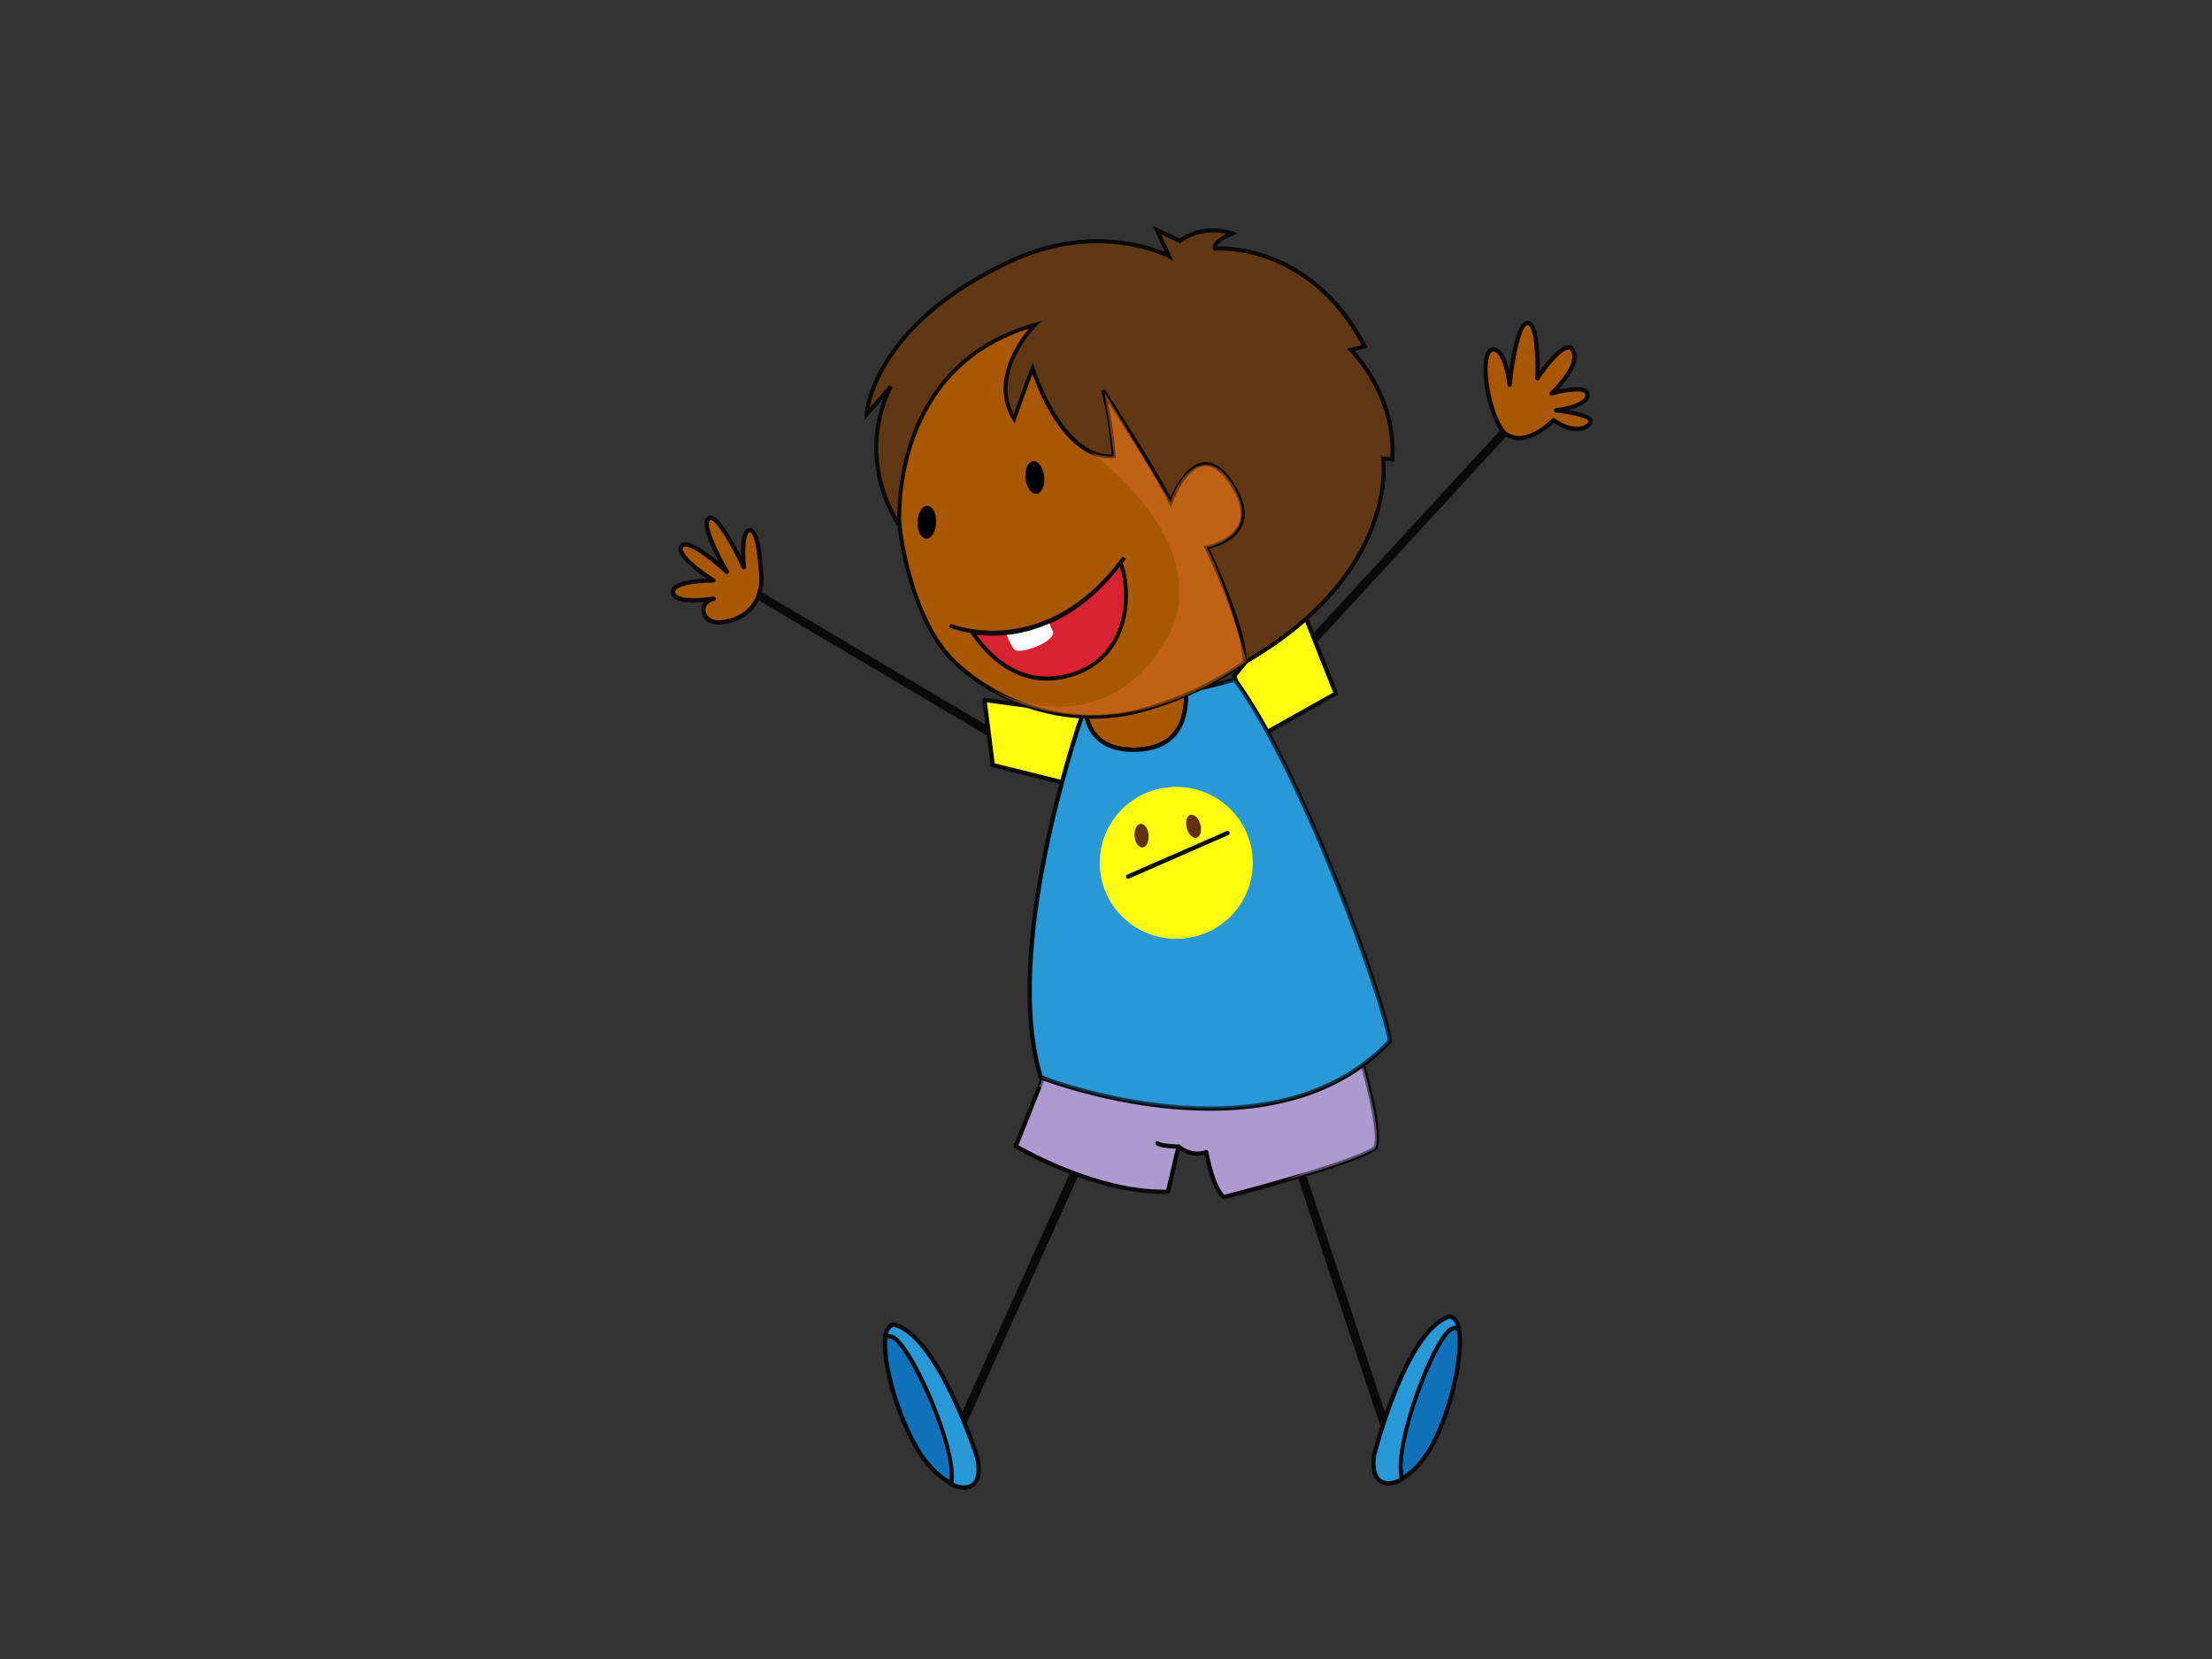 <?xml version="1.0" encoding="utf-8"?>
<!-- Generator: Adobe Illustrator 17.0.0, SVG Export Plug-In . SVG Version: 6.00 Build 0)  -->
<!DOCTYPE svg PUBLIC "-//W3C//DTD SVG 1.1//EN" "http://www.w3.org/Graphics/SVG/1.1/DTD/svg11.dtd">
<svg version="1.1" id="Layer_1" xmlns="http://www.w3.org/2000/svg" xmlns:xlink="http://www.w3.org/1999/xlink" x="0px" y="0px"
	 width="800px" height="600px" viewBox="0 0 800 600" enable-background="new 0 0 800 600" xml:space="preserve">
<rect x="0" y="0" width="800" height="600" fill="#333333" stroke="none"/>
<g>
	<g>
		<path fill="#0A0A0A" d="M347.122,518.275c-0.265,0.012-0.525-0.03-0.777-0.133c-0.784-0.355-1.133-1.274-0.784-2.058
			l44.694-99.113c0.355-0.781,1.296-1.127,2.079-0.783c0.784,0.358,1.133,1.274,0.784,2.055l-44.694,99.116
			C348.177,517.899,347.665,518.227,347.122,518.275L347.122,518.275z"/>
	</g>
	<g>
		<path fill="#0A0A0A" d="M501.034,517.441c-0.705,0.054-1.38-0.37-1.609-1.063l-32.118-96.884
			c-0.271-0.813,0.163-1.706,0.994-1.965c0.838-0.265,1.706,0.178,1.983,0.995l32.118,96.877c0.277,0.813-0.181,1.693-0.994,1.958
			C501.287,517.399,501.16,517.432,501.034,517.441L501.034,517.441z"/>
	</g>
	<g>
		<g>
			<path fill="#AD9ACE" d="M378.866,385.569l-11.504,28.963c0,0,28.834,17.3,55.089,16.463c2.911-13.094,3.844-16.282,3.844-16.282
				s4.236,3.968,9.979,1.967c2.664,14.227,6.364,16.285,6.364,16.285s47.761-12.232,54.787-17.836
				c2.735-5.282-5.285-32.753-5.285-32.753L378.866,385.569z"/>
			<path fill="#0A0A0A" d="M442.638,433.742c-0.139,0-0.272-0.03-0.38-0.099c-0.41-0.223-3.953-2.549-6.598-15.969
				c-0.868,0.226-1.765,0.346-2.645,0.346c-2.844,0-5.056-1.172-6.261-1.976c-0.47,1.82-1.543,6.153-3.543,15.122
				c-0.078,0.344-0.386,0.59-0.735,0.608c-0.627,0.022-1.253,0.03-1.88,0.03h-0.006c-25.658,0-53.358-16.438-53.636-16.607
				c-0.325-0.199-0.458-0.605-0.325-0.952l11.504-28.963c0.12-0.292,0.397-0.483,0.711-0.491l113.274-3.194
				c0.374-0.03,0.681,0.223,0.777,0.56c0.832,2.845,8.033,27.93,5.231,33.323c-0.049,0.099-0.127,0.178-0.199,0.256
				c-7.086,5.64-53.136,17.478-55.088,17.975C442.77,433.733,442.692,433.742,442.638,433.742z M436.274,415.906
				c0.133,0,0.272,0.03,0.392,0.096c0.193,0.114,0.338,0.31,0.373,0.533c2.157,11.479,4.978,14.829,5.785,15.58
				c4.477-1.163,47.038-12.266,53.98-17.487c1.886-4.314-2.977-23.582-5.249-31.451l-112.153,3.154l-11.057,27.863
				c4.061,2.323,29.045,16.053,52.244,16.053c0.434,0.063,0.826,0,1.229-0.012c2.784-12.474,3.682-15.607,3.724-15.745
				c0.078-0.253,0.289-0.461,0.548-0.531c0.259-0.075,0.542,0,0.741,0.19c0.03,0.018,2.543,2.32,6.183,2.32
				c1,0,2.007-0.178,2.994-0.531C436.093,415.914,436.178,415.906,436.274,415.906z"/>
		</g>
		<g>
			<path fill="#0A0A0A" d="M426.356,415.487c-0.024,0-0.054,0-0.085,0c-3.434-0.112-7.659-0.488-8.334-1.612
				c-0.223-0.365-0.108-0.844,0.272-1.07c0.325-0.187,0.723-0.117,0.976,0.151c0.162,0.099,1.416,0.781,7.147,0.976
				c0.421,0.019,0.759,0.374,0.753,0.798C427.055,415.131,426.753,415.457,426.356,415.487L426.356,415.487z"/>
		</g>
		<g>
			<g opacity="0.49">
				<path fill="#AD9ACE" d="M492.14,382.375l-113.274,3.194l-2.911,7.33c11.739,5.165,56.028,21.931,102.686,4.549
					c10.545-3.492,22.802,15.951-13.925,29.473c13.534-3.898,28.954-8.792,32.708-11.792
					C500.16,409.846,492.14,382.375,492.14,382.375z"/>
			</g>
		</g>
	</g>
	<g>
		<path fill="#0A0A0A" d="M469.513,238.999c-0.422,0.039-0.844-0.096-1.181-0.4c-0.645-0.584-0.681-1.567-0.102-2.202l78.752-85.579
			c0.579-0.642,1.579-0.69,2.211-0.106c0.645,0.579,0.687,1.567,0.096,2.206l-78.739,85.585
			C470.272,238.803,469.898,238.972,469.513,238.999L469.513,238.999z"/>
	</g>
	<g>
		<path fill="#0A0A0A" d="M361.819,268.55c-0.325,0.033-0.645-0.048-0.928-0.208l-89.478-52.982
			c-0.747-0.437-0.988-1.392-0.542-2.133c0.434-0.738,1.404-0.973,2.152-0.536l89.472,52.97c0.741,0.446,0.982,1.398,0.542,2.136
			C362.771,268.249,362.301,268.511,361.819,268.55L361.819,268.55z"/>
	</g>
	<g>
		<polygon fill="#FFFC0D" points="389.074,284.15 359.035,276.697 356.04,253.13 396.522,258.616 		"/>
		<path fill="#0A0A0A" d="M389.074,284.934c-0.066,0-0.12-0.012-0.187-0.027l-30.045-7.454c-0.301-0.081-0.542-0.35-0.584-0.666
			l-2.989-23.558c-0.036-0.238,0.042-0.482,0.223-0.648c0.163-0.168,0.41-0.253,0.651-0.223l40.494,5.492
			c0.217,0.03,0.421,0.154,0.542,0.344c0.12,0.184,0.157,0.421,0.096,0.645l-7.442,25.522
			C389.737,284.711,389.423,284.934,389.074,284.934z M359.758,276.073l28.78,7.141l6.977-23.95l-38.577-5.228L359.758,276.073z"/>
	</g>
	<g>
		<polygon fill="#FFFC0D" points="454.141,267.089 483.131,250.831 469.471,216.378 446.362,244.413 		"/>
		<path fill="#0A0A0A" d="M454.141,267.863c-0.096,0-0.181-0.012-0.277-0.054c-0.217-0.075-0.386-0.256-0.464-0.467l-7.779-22.684
			c-0.085-0.253-0.03-0.533,0.144-0.738l23.097-28.026c0.181-0.211,0.445-0.317,0.723-0.28c0.277,0.042,0.506,0.223,0.602,0.491
			l13.672,34.44c0.145,0.365,0,0.774-0.338,0.968l-28.996,16.254C454.406,267.83,454.273,267.863,454.141,267.863z M447.253,244.57
			l7.321,21.379l27.581-15.465l-12.931-32.582L447.253,244.57z"/>
	</g>
	<g>
		<path fill="#A85802" d="M412.418,271.059c14.932-1.138,16.897-12.959,16.511-20.906c-16.186,3.844-31.66,7.203-36.173,8.176
			C393.756,264.136,397.733,272.174,412.418,271.059z"/>
		<path fill="#0A0A0A" d="M409.736,271.942L409.736,271.942c-13.437,0-16.89-8.445-17.752-13.477
			c-0.067-0.407,0.193-0.807,0.602-0.895c5.73-1.235,20.729-4.511,36.161-8.168c0.229-0.057,0.47,0,0.651,0.13
			c0.193,0.144,0.301,0.355,0.313,0.594c0.374,7.589-1.398,20.496-17.233,21.708C411.526,271.906,410.604,271.942,409.736,271.942z
			 M393.672,258.932c1.133,5.39,4.899,11.452,16.065,11.452l0,0c0.832,0,1.706-0.03,2.621-0.1
			c13.299-1.015,16.017-10.765,15.83-19.153C413.69,254.558,399.752,257.619,393.672,258.932z"/>
	</g>
	<g>
		<path fill="#2898D7" d="M446.602,245.817c-5.646,1.456-11.702,2.928-17.673,4.336c0.386,7.948-1.579,19.768-16.511,20.906
			c-14.685,1.115-18.662-6.923-19.662-12.73c-0.867,0.199-1.338,0.286-1.338,0.286s-29.671,83.401-14.992,131.038
			c0,0,83.06,32.663,126.266-13.155C500.829,362.598,471.622,279.794,446.602,245.817z"/>
		<path fill="#0A0A0A" d="M437.564,401.715h-0.006c-32.208,0-61.132-11.223-61.409-11.341c-0.229-0.075-0.398-0.265-0.464-0.488
			c-14.595-47.342,14.697-130.688,14.992-131.526c0.096-0.256,0.313-0.445,0.572-0.5l1.338-0.289c0.217-0.045,0.422,0,0.609,0.117
			c0.175,0.118,0.289,0.308,0.331,0.515c1.018,5.954,5.079,13.112,18.83,12.082c13.8-1.057,16.204-11.512,15.788-20.09
			c-0.005-0.379,0.241-0.705,0.603-0.792c6.586-1.558,12.533-3.019,17.656-4.33c0.313-0.081,0.645,0.033,0.838,0.289
			c24.368,33.091,54.22,116.066,56.221,131.035c0.036,0.226-0.043,0.464-0.205,0.636
			C487.825,393.414,465.71,401.715,437.564,401.715z M377.077,389.061c3.368,1.274,30.491,11.096,60.481,11.096h0.006
			c27.538,0.006,49.171-8.041,64.296-23.92c-2.157-13.711-30.545-95.196-55.576-129.534c-4.857,1.253-10.419,2.615-16.547,4.061
			c0.235,7.653-1.85,19.891-17.258,21.069c-14.986,1.142-19.18-7.15-20.343-12.57l-0.115,0.018
			C389.821,265.657,363.398,343.858,377.077,389.061z"/>
	</g>
	<g>
		<g>
			<path fill="#FFFC0D" d="M453.008,309.953c1.175,15.131-10.226,28.348-25.471,29.511c-15.239,1.157-28.545-10.166-29.719-25.296
				c-1.169-15.134,10.232-28.346,25.477-29.511C438.54,283.497,451.839,294.822,453.008,309.953z"/>
		</g>
		<g>
			<path fill="#61320A" d="M434.117,298.203c0.608,2.277-0.006,4.423-1.368,4.781c-1.362,0.349-2.953-1.214-3.555-3.501
				c-0.603-2.29,0.006-4.429,1.367-4.781C431.923,294.352,433.52,295.913,434.117,298.203z"/>
		</g>
		<g>
			<path fill="#61320A" d="M415.407,302.032c0.181,2.359-0.802,4.353-2.205,4.459c-1.398,0.106-2.694-1.714-2.875-4.07
				c-0.181-2.363,0.802-4.357,2.211-4.459C413.943,297.853,415.226,299.673,415.407,302.032z"/>
		</g>
		<g>
			<path fill="#0A0A0A" d="M408.055,317.802c-0.326,0.033-0.639-0.144-0.784-0.458c-0.168-0.386,0.012-0.856,0.41-1.027
				l35.968-15.743c0.398-0.181,0.844,0.003,1.024,0.392c0.169,0.398-0.012,0.856-0.397,1.027l-35.968,15.749
				C408.224,317.784,408.139,317.802,408.055,317.802L408.055,317.802z"/>
		</g>
	</g>
	<g>
		<path fill="#A85802" d="M543.329,155.74c0,0,5.737,8.147,18.566-3.757c7.894,5.634,13.552,2.474,13.365,0.144
			c-0.181-2.323-12.467-3.724-12.467-3.724s11.299-1.253,11.353-5.553c0.066-4.29-13.004-0.566-13.004-0.566
			s10.636-9.783,7.84-15.414c-2.796-5.644-12.98,9.96-12.98,9.96s0.814-19.958-3.507-20.011c-4.327-0.06-6.52,22.341-6.52,22.341
			s-1.416-13.158-6.098-12.793C535.2,126.714,537.147,146.858,543.329,155.74z"/>
		<path fill="#0A0A0A" d="M549.337,159.232L549.337,159.232c-4.447,0-6.568-2.917-6.647-3.046
			c-5.327-7.646-7.647-23.642-5.206-28.731c0.698-1.453,1.657-1.817,2.332-1.871c3.224-0.275,5.038,4.296,6.008,8.204
			c0.989-7.276,3.061-17.752,6.647-17.752c0.65,0.009,1.217,0.28,1.705,0.789c2.525,2.634,2.73,12.501,2.682,17.394
			c2.44-3.393,7.177-9.355,10.395-9.355c0.723,0,1.754,0.283,2.44,1.66c2.223,4.511-3.007,11.075-6.044,14.341
			c1.892-0.41,4.435-0.858,6.586-0.858c1.958,0,3.266,0.367,4.025,1.13c0.446,0.458,0.675,1.055,0.675,1.729
			c-0.048,2.914-3.971,4.565-7.352,5.442c4.14,0.729,8.321,1.925,8.46,3.763c0.054,0.702-0.241,1.44-0.832,2.073
			c-1.054,1.13-2.838,1.778-4.905,1.778c-1.856,0-4.761-0.521-8.352-2.944C557.351,157.135,553.109,159.232,549.337,159.232z
			 M540.063,127.135c-0.512,0.027-0.861,0.359-1.175,0.992c-2.229,4.646,0.115,20.035,5.086,27.17
			c0.072,0.093,1.765,2.383,5.363,2.383c3.495,0,7.538-2.106,12.021-6.267c0.277-0.262,0.681-0.283,0.982-0.066
			c3.501,2.492,6.26,3.019,7.966,3.019c1.597,0,3.013-0.479,3.76-1.287c0.289-0.298,0.434-0.618,0.41-0.885
			c-0.307-0.928-5.809-2.336-11.769-3.025c-0.404-0.042-0.705-0.37-0.705-0.768c0.006-0.397,0.301-0.726,0.705-0.771
			c4.098-0.455,10.63-2.157,10.666-4.79c0.006-0.259-0.073-0.449-0.241-0.615c-0.241-0.247-0.94-0.663-2.898-0.663
			c-3.676,0-8.834,1.453-8.876,1.474c-0.349,0.096-0.717-0.048-0.898-0.368c-0.181-0.313-0.12-0.705,0.151-0.955
			c2.832-2.615,9.744-10.307,7.665-14.498c-0.338-0.702-0.735-0.792-1.024-0.792c-2.567,0-7.858,6.641-10.582,10.835
			c-0.193,0.292-0.578,0.421-0.898,0.313c-0.343-0.105-0.566-0.418-0.548-0.771c0.175-4.432,0.144-16.478-2.176-18.899
			c-0.259-0.275-0.445-0.302-0.566-0.302c-2.223,0-4.706,11.223-5.731,21.642c-0.042,0.391-0.373,0.693-0.777,0.693l0,0
			c-0.397,0-0.735-0.299-0.783-0.693C544.685,134.556,542.847,127.135,540.063,127.135z"/>
	</g>
	<g>
		<path fill="#A85802" d="M274.282,215.634c1.037-2.672,1.374-5.788,0.952-9.171c-0.235-1.871-0.868-14.971-4.098-14.721
			c-3.501,0.275-2.097,13.429-2.097,13.429s-9.43-20.346-12.769-17.752c-3.332,2.6,6.61,19.388,6.61,19.388
			s-13.956-12.971-16.433-9.274c-2.452,3.7,11.57,12.377,11.57,12.377s-14.92-0.03-14.601,4.227
			c0.32,4.435,12.214,2.694,14.721,2.395c-6.388,1.51-4.122,9.123,2.29,8.575C267.454,224.501,272.227,220.921,274.282,215.634z"/>
		<path fill="#0A0A0A" d="M259.778,225.914L259.778,225.914c-3.688-0.009-5.905-2.434-6.188-4.841
			c-0.121-1.067,0.12-2.311,0.994-3.363c-1.211,0.102-2.555,0.187-3.887,0.187c-5.17,0-7.875-1.25-8.056-3.706
			c-0.06-0.72,0.205-1.41,0.741-1.994c2.073-2.208,8.466-2.826,12.112-2.998c-3.333-2.253-9.31-6.707-10.039-9.994
			c-0.168-0.795-0.06-1.498,0.344-2.103c0.314-0.455,0.916-1.013,2.066-1.013c3.019,0,8.479,4.098,12.088,7.111
			c-3.037-5.658-6.942-14.224-4.164-16.391c0.338-0.256,0.723-0.394,1.151-0.394c3.146,0,8.25,9.208,11.057,14.787
			c-0.102-3.311,0.06-7.664,1.495-9.376c0.446-0.521,0.994-0.813,1.585-0.856c0,0,0,0,0.012,0c3.176,0,4.17,6.8,4.815,14.152
			c0.048,0.57,0.085,1,0.12,1.245c0.434,3.501,0.096,6.71-1.018,9.551c-2.26,5.818-7.406,9.355-14.517,9.958
			C260.259,225.905,260.019,225.914,259.778,225.914z M258.139,215.749c0.379,0,0.705,0.277,0.771,0.645
			c0.084,0.41-0.187,0.801-0.591,0.892c-2.579,0.618-3.333,2.263-3.176,3.604c0.199,1.72,1.868,3.468,4.634,3.468l0,0
			c0.193,0,0.386-0.012,0.584-0.03c6.472-0.551,11.148-3.736,13.184-8.972c1.013-2.591,1.314-5.556,0.916-8.804
			c-0.03-0.253-0.072-0.702-0.121-1.298c-1-11.494-2.5-12.733-3.109-12.733c-0.138,0.015-0.313,0.054-0.524,0.307
			c-1.422,1.693-1.302,8.418-0.886,12.257c0.048,0.386-0.199,0.732-0.572,0.831c-0.374,0.106-0.76-0.075-0.916-0.421
			c-3.995-8.614-9.352-17.523-11.395-17.523c-0.066,0-0.12,0.012-0.175,0.064c-1.735,1.341,2.181,10.587,6.797,18.385
			c0.193,0.325,0.12,0.762-0.181,0.997c-0.301,0.238-0.753,0.223-1.037-0.036c-2.904-2.708-11.184-9.731-14.48-9.731
			c-0.488,0-0.657,0.162-0.753,0.313c-0.109,0.156-0.229,0.418-0.121,0.919c0.681,3.124,8.497,8.544,11.443,10.373
			c0.289,0.181,0.428,0.537,0.344,0.865c-0.109,0.34-0.416,0.575-0.76,0.575l0,0c-4.459,0-11.726,0.672-13.479,2.564
			c-0.326,0.349-0.35,0.645-0.338,0.828c0.144,1.965,4.134,2.257,6.496,2.257c2.712,0,5.526-0.362,6.894-0.521l0.458-0.064
			C258.078,215.754,258.108,215.749,258.139,215.749z"/>
	</g>
	<g>
		<g>
			<path fill="#1171BA" d="M525.143,480.361c-6.153,1.862-21.729,42.768-18.186,54.488c3.917-2.211,8.238-6.707,11.563-13.16
				c6.647-12.895,10.937-32.934,8.955-41.509C526.789,480.048,526.017,480.09,525.143,480.361z"/>
			<path fill="#0A0A0A" d="M506.957,535.63c-0.102,0-0.205-0.018-0.307-0.057c-0.205-0.09-0.374-0.274-0.446-0.497
				c-3.537-11.735,11.92-53.41,18.705-55.461c0.97-0.286,1.898-0.35,2.711-0.196c0.307,0.057,0.555,0.292,0.621,0.587
				c2.037,8.876-2.26,28.909-9.021,42.039c-3.133,6.087-7.46,11.003-11.877,13.486C507.228,535.597,507.09,535.63,506.957,535.63z
				 M526.704,480.891c-0.416,0-0.874,0.066-1.344,0.217c-5.055,1.527-20.494,39.369-17.897,52.527
				c3.845-2.476,7.575-6.899,10.365-12.301c6.375-12.368,10.654-31.735,9.003-40.442
				C526.789,480.891,526.74,480.891,526.704,480.891z"/>
		</g>
		<g>
			<path fill="#2898D7" d="M524.022,476.155c-15.812,5.366-27.032,49.918-27.032,49.918c-1.483,10.036,3.808,12.443,10.099,8.894
				c-3.543-11.715,12.034-52.633,18.186-54.483c0.88-0.268,1.651-0.304,2.332-0.19C527.017,477.724,525.878,476.131,524.022,476.155
				z"/>
			<path fill="#0A0A0A" d="M502.064,537.284c-1.747,0-3.218-0.636-4.272-1.847c-1.669-1.91-2.212-5.185-1.572-9.485
				c0.476-1.907,11.509-45.091,27.556-50.535c0.078-0.027,0.157-0.045,0.247-0.045c1.507,0,3.447,0.831,4.351,4.757
				c0.066,0.253-0.012,0.53-0.199,0.711c-0.181,0.187-0.446,0.277-0.711,0.226c-0.572-0.109-1.235-0.06-1.964,0.163
				c-5.194,1.57-21.32,41.401-17.662,53.521c0.108,0.344-0.048,0.714-0.368,0.901C505.565,536.72,503.691,537.284,502.064,537.284z
				 M524.155,476.932c-15.179,5.369-26.297,48.887-26.405,49.322c-0.549,3.76-0.133,6.607,1.229,8.168
				c1.464,1.687,4.134,1.717,7.195,0.157c-2.856-12.513,12.203-52.82,18.873-54.835c0.531-0.163,1.031-0.254,1.525-0.278
				C526.023,477.83,525.216,476.977,524.155,476.932z"/>
		</g>
	</g>
	<g>
		<g>
			<path fill="#1171BA" d="M322.645,483.19c6.261,1.488,24.272,41.4,21.446,53.304c-4.05-1.97-8.636-6.206-12.341-12.44
				c-7.412-12.479-12.896-32.229-11.438-40.903C320.988,482.976,321.759,482.976,322.645,483.19z"/>
			<path fill="#0A0A0A" d="M344.091,537.275c-0.115,0-0.235-0.03-0.344-0.075c-4.556-2.221-9.171-6.867-12.678-12.757
				c-7.538-12.712-13.046-32.455-11.528-41.419c0.049-0.31,0.272-0.549,0.579-0.632c0.826-0.205,1.741-0.196,2.711,0.045
				c6.9,1.642,24.845,42.31,22.031,54.238c-0.06,0.232-0.217,0.422-0.434,0.524C344.32,537.245,344.205,537.275,344.091,537.275z
				 M321.006,483.829c-1.127,8.782,4.309,27.851,11.419,39.825c3.104,5.233,7.098,9.424,11.088,11.663
				c1.796-13.29-15.896-50.147-21.048-51.373C321.94,483.813,321.452,483.775,321.006,483.829z"/>
		</g>
		<g>
			<path fill="#2898D7" d="M323.483,479.051c16.119,4.411,30.003,48.207,30.003,48.207c2.085,9.942-3.043,12.651-9.545,9.493
				c2.827-11.91-15.191-51.828-21.44-53.313c-0.898-0.208-1.669-0.208-2.343-0.033C320.59,480.786,321.633,479.138,323.483,479.051z
				"/>
			<path fill="#0A0A0A" d="M348.646,538.781c-1.524,0-3.236-0.445-5.055-1.332c-0.32-0.165-0.494-0.521-0.41-0.877
				c2.911-12.325-15.577-51.123-20.873-52.377c-0.717-0.172-1.386-0.186-1.959-0.042c-0.253,0.069-0.53-0.009-0.723-0.184
				c-0.193-0.175-0.289-0.44-0.241-0.702c0.663-4.005,2.579-4.93,4.061-4.999c0.084-0.012,0.168,0,0.241,0.021
				c16.354,4.477,29.979,46.936,30.545,48.734c0.934,4.417,0.549,7.764-1.085,9.768
				C352.088,538.091,350.526,538.781,348.646,538.781z M344.832,536.305c3.097,1.353,5.718,1.193,7.11-0.494
				c1.32-1.618,1.585-4.522,0.771-8.397c-0.114-0.358-13.841-43.13-29.31-47.583c-1.055,0.109-1.813,1.009-2.253,2.669
				c0.482-0.042,0.994,0.057,1.519,0.181C329.466,484.29,346.929,523.644,344.832,536.305z"/>
		</g>
	</g>
	<g opacity="0.31">
		<path fill="#2898D7" d="M446.602,245.817c-1.416,0.371-2.916,0.732-4.38,1.097c10.858,17.203,102.885,169.621-65.796,142.74
			c0,0,83.06,32.663,126.266-13.155C500.829,362.598,471.622,279.794,446.602,245.817z"/>
	</g>
	<g>
		<g>
			<g>
				<g>
					<path fill="#A85802" d="M325.297,189.918c0,0-16.559-22.422-3.134-50.15l-8.671,10.003c0,0,1.29-31.579,51.768-55.194
						c32.787-15.342,57.529-1.895,57.529-1.895l-4.261-9.394l8.153,3.86c0,0,7.815-6.306,18.783-2.7c0,0-7.364,3.176-6.056,5.483
						c0,0,33.691-3.323,54.13,35.299l-5.02,1.287c0,0,16.613,16.056,15.005,39.569l-3.339-0.286c0,0,6.634,41.103-50.038,73.711
						c0,0-14.209,11.003-36.951,17.288c-24.899,6.887-50.973-1.298-67.803-17.252C328.557,223.6,325.297,189.918,325.297,189.918z"
						/>
				</g>
				<g>
					<path fill="#0A0A0A" d="M433.183,250.177c-6.393,2.991-13.052,5.459-19.807,7.327c-23.561,6.517-50.461-0.32-68.49-17.424
						c-16.162-15.321-19.994-47.113-20.295-49.884c-1.38-1.995-14.396-21.817-4.953-46.417l-6.948,8.023l0.084-2.049
						c0.012-0.313,1.886-32.287,52.19-55.833c27.695-12.956,49.99-5.432,56.347-2.727l-4.26-9.418l9.563,4.531
						c0.494-0.353,1.476-0.988,2.856-1.636c3.579-1.672,9.298-3.185,16.221-0.907l1.802,0.588l-2.211,0.967
						c-2.887,1.353-4.959,2.853-5.273,3.817c0,0.009-0.006,0.021-0.012,0.03c4.833-0.196,35.33,0.078,54.178,35.715l0.434,0.813
						l-4.718,1.211c3.434,3.766,15.745,18.798,14.348,39.223l-0.054,0.759l-3.182-0.286c0.531,6.333,1.266,43.748-50.502,73.536
						C450.525,240.132,444.078,245.076,433.183,250.177L433.183,250.177z M321.609,139.298l1.193,0.774
						c-13.064,27.002,2.916,49.189,3.073,49.409l0.12,0.163l0.024,0.193c0.025,0.331,3.435,33.6,19.874,49.185
						c17.686,16.764,44.037,23.462,67.128,17.077c6.664-1.844,13.25-4.269,19.566-7.228c10.738-5.022,17.059-9.882,17.131-9.936
						c55.667-32.033,49.828-72.608,49.762-73.012l-0.151-0.928l3.519,0.304c1.157-22.491-14.673-38.101-14.829-38.255l-0.94-0.904
						l5.375-1.377c-20-36.869-52.66-34.146-52.985-34.116l-0.458,0.042l-0.229-0.395c-0.278-0.479-0.326-1.036-0.145-1.588
						c0.512-1.555,2.863-3.064,4.809-4.076c-5.682-1.353-10.358-0.063-13.377,1.35c-1.851,0.865-2.923,1.714-2.929,1.726
						l-0.361,0.283l-6.755-3.197l4.327,9.557l-1.91-1.036c-0.247-0.126-24.839-13.076-56.877,1.916
						c-41.633,19.481-49.551,44.558-51.009,52.232L321.609,139.298L321.609,139.298z"/>
				</g>
			</g>
			<g>
				<g>
					<path fill="#603813" d="M493.538,125.231c-20.44-38.622-54.13-35.299-54.13-35.299c-1.308-2.308,6.056-5.483,6.056-5.483
						c-10.967-3.606-18.783,2.7-18.783,2.7l-8.153-3.86l4.261,9.394c0,0-24.742-13.447-57.529,1.895
						c-50.478,23.615-51.768,55.194-51.768,55.194l8.671-10.003c-13.425,27.728,3.134,50.15,3.134,50.15s-4.466-57.477,49.02-72.442
						c0,0-17.65,17.523-7.538,33.968c0,0,5.002-14.251,6.676-18.213c0,0,10.286,33.305,29.346,31.801c0,0-1.115-14.829-3.881-23.859
						c0,0,20.096,30.834,24.453,40.445c0,0,9.786-26.827,22.778-5.622c11.238,18.3-9.738,22.03-9.738,22.03
						s14.016,29.177,13.733,41.485c56.673-32.608,50.038-73.711,50.038-73.711l3.339,0.286
						c1.609-23.513-15.005-39.569-15.005-39.569L493.538,125.231z"/>
				</g>
				<g>
					<path fill="#0A0A0A" d="M449.404,240.768l0.024-1.266c0.278-11.998-13.54-40.864-13.672-41.154l-0.416-0.868l0.958-0.175
						c0.024,0,2.386-0.431,5.013-1.666c2.579-1.208,5.893-3.408,7.02-7.065c1.037-3.384,0.096-7.481-2.796-12.203
						c-4.074-6.643-8.171-9.063-12.16-7.198c-5.61,2.624-9.28,12.585-9.316,12.685l-0.615,1.672l-0.729-1.606
						c-3.374-7.457-16.475-28.053-21.964-36.58c1.935,8.753,2.759,19.5,2.759,19.623l0.06,0.729l-0.723,0.06
						c-16.956,1.341-26.935-23.287-29.46-30.427c-2.049,5.294-5.881,16.218-5.929,16.345l-0.507,1.449l-0.783-1.295
						c-8.334-13.531,1.687-27.861,5.917-32.94c-3.116,0.976-6.116,2.148-8.942,3.465c-40.416,18.903-37.174,67.017-37.126,67.499
						l0.193,2.543l-1.506-2.037c-0.163-0.217-14.981-20.771-5.068-46.58l-6.948,8.023l0.084-2.049
						c0.012-0.313,1.886-32.287,52.19-55.833c27.695-12.956,49.99-5.432,56.347-2.727l-4.26-9.418l9.563,4.531
						c0.494-0.353,1.476-0.988,2.856-1.636c3.579-1.672,9.298-3.185,16.221-0.907l1.802,0.588l-2.211,0.967
						c-2.887,1.353-4.959,2.853-5.273,3.817c0,0.009-0.006,0.021-0.012,0.03c4.833-0.196,35.33,0.078,54.178,35.715l0.434,0.813
						l-4.718,1.211c3.434,3.766,15.745,18.798,14.348,39.223l-0.054,0.759l-3.182-0.286c0.531,6.333,1.266,43.748-50.502,73.536
						L449.404,240.768L449.404,240.768z M437.461,198.529c2.248,4.757,12.883,27.942,13.402,39.738
						c54.449-31.892,48.682-71.943,48.616-72.343l-0.151-0.928l3.519,0.304c1.157-22.491-14.673-38.101-14.829-38.255l-0.94-0.904
						l5.375-1.377c-20.018-36.909-52.66-34.146-52.985-34.116l-0.458,0.042l-0.229-0.395c-0.278-0.479-0.326-1.036-0.145-1.588
						c0.512-1.555,2.863-3.064,4.809-4.076c-5.682-1.353-10.358-0.063-13.377,1.35c-1.851,0.865-2.923,1.714-2.929,1.726
						l-0.361,0.283l-6.755-3.197l4.327,9.557l-1.91-1.036c-0.241-0.13-24.85-13.073-56.877,1.916
						c-41.633,19.481-49.551,44.558-51.009,52.232l7.056-8.165l1.193,0.774c-10.708,22.124-1.923,40.991,1.699,47.227
						c-0.043-10.581,2.326-49.538,38.053-66.254c3.604-1.687,7.496-3.121,11.576-4.269l2.651-0.741l-1.958,1.955
						c-0.168,0.166-16.167,16.336-8.195,31.711c1.344-3.787,4.796-13.525,6.159-16.746l0.783-1.829l0.579,1.88
						c0.102,0.328,10.075,31.873,27.863,31.347c-0.272-3.119-1.422-15.258-3.784-22.962l1.301-0.624
						c0.784,1.199,18.391,28.246,23.79,39.057c1.344-3.061,4.688-9.723,9.473-11.958c4.76-2.226,9.461,0.374,13.974,7.737
						c3.127,5.083,4.11,9.575,2.946,13.378c-1.024,3.302-3.718,6.056-7.809,7.969C440.095,197.794,438.444,198.286,437.461,198.529
						L437.461,198.529z"/>
				</g>
			</g>
			<g>
				<path d="M370.918,173.122c0.355,3.263,2.151,5.712,4.013,5.471c1.85-0.229,3.049-3.07,2.7-6.324
					c-0.368-3.257-2.157-5.719-4.019-5.481C371.756,167.027,370.556,169.861,370.918,173.122z"/>
			</g>
			<g>
				<path d="M331.823,188.813c-0.096,3.285,1.325,5.969,3.199,5.999c1.85,0.027,3.459-2.615,3.555-5.905
					c0.109-3.285-1.325-5.972-3.194-6.002C333.522,182.874,331.931,185.523,331.823,188.813z"/>
			</g>
			<g>
				<path fill="#0A0A0A" d="M381.084,224.598c-20.295,9.49-37.578,2.422-37.824,2.314l0.584-1.332
					c0.35,0.142,34.034,13.866,62.193-24.302l1.157,0.85C398.655,213.699,389.604,220.605,381.084,224.598L381.084,224.598z"/>
			</g>
			<g>
				<g>
					<path fill="#D92231" d="M351.665,228.68c5.279,7.816,17.788,21.648,37.089,14.953c19.801-6.87,20.747-29.707,16.463-40.072
						C385.531,229.322,363.464,230.37,351.665,228.68z"/>
				</g>
				<g>
					<path fill="#0A0A0A" d="M391.888,243.145c-0.923,0.431-1.893,0.819-2.911,1.181c-19.463,6.752-32.118-6.646-37.915-15.233
						l-0.927-1.356l1.639,0.23c6.761,0.973,17.198,1.015,28.466-4.261c8.96-4.191,17.167-11.114,24.404-20.584l0.766-1.003
						l0.47,1.154C409.784,212.696,409.718,234.796,391.888,243.145L391.888,243.145z M353.202,229.608
						c5.935,8.213,17.74,19.442,35.323,13.344c18.933-6.538,19.885-27.873,16.463-37.924c-7.183,9.129-15.306,15.851-24.146,19.987
						C370.123,230.033,360.15,230.373,353.202,229.608L353.202,229.608z"/>
				</g>
			</g>
			<g>
				<path fill="#FFFFFF" d="M366.736,234.823c1.856,2.314,15.637-3.001,14.028-6.559c-0.476-1.04-0.675-1.482-1.253-2.751
					c-5.58,2.356-10.756,3.739-15.468,4.116C365.127,232.193,365.887,233.753,366.736,234.823z"/>
			</g>
		</g>
		<g opacity="0.5">
			<path fill="#D76B2A" d="M394.286,163.33c0,0,48.653,34.911,26.556,69.758c-22.096,34.848-56.962,19.78-62.783,15.972
				c0,0,39.313,27.502,92.75-9.858c0,0-7.303-27.906-14.396-41.175c0,0,19.56-3.748,10.304-21.072
				c-9.256-17.333-20.187-5.692-23.344,4.664c0,0-21.681-36.42-23.88-39.569c0,0,3.428,20.856,3.308,22.982
				C402.801,165.032,397.613,165.372,394.286,163.33z"/>
		</g>
	</g>
</g>
</svg>

